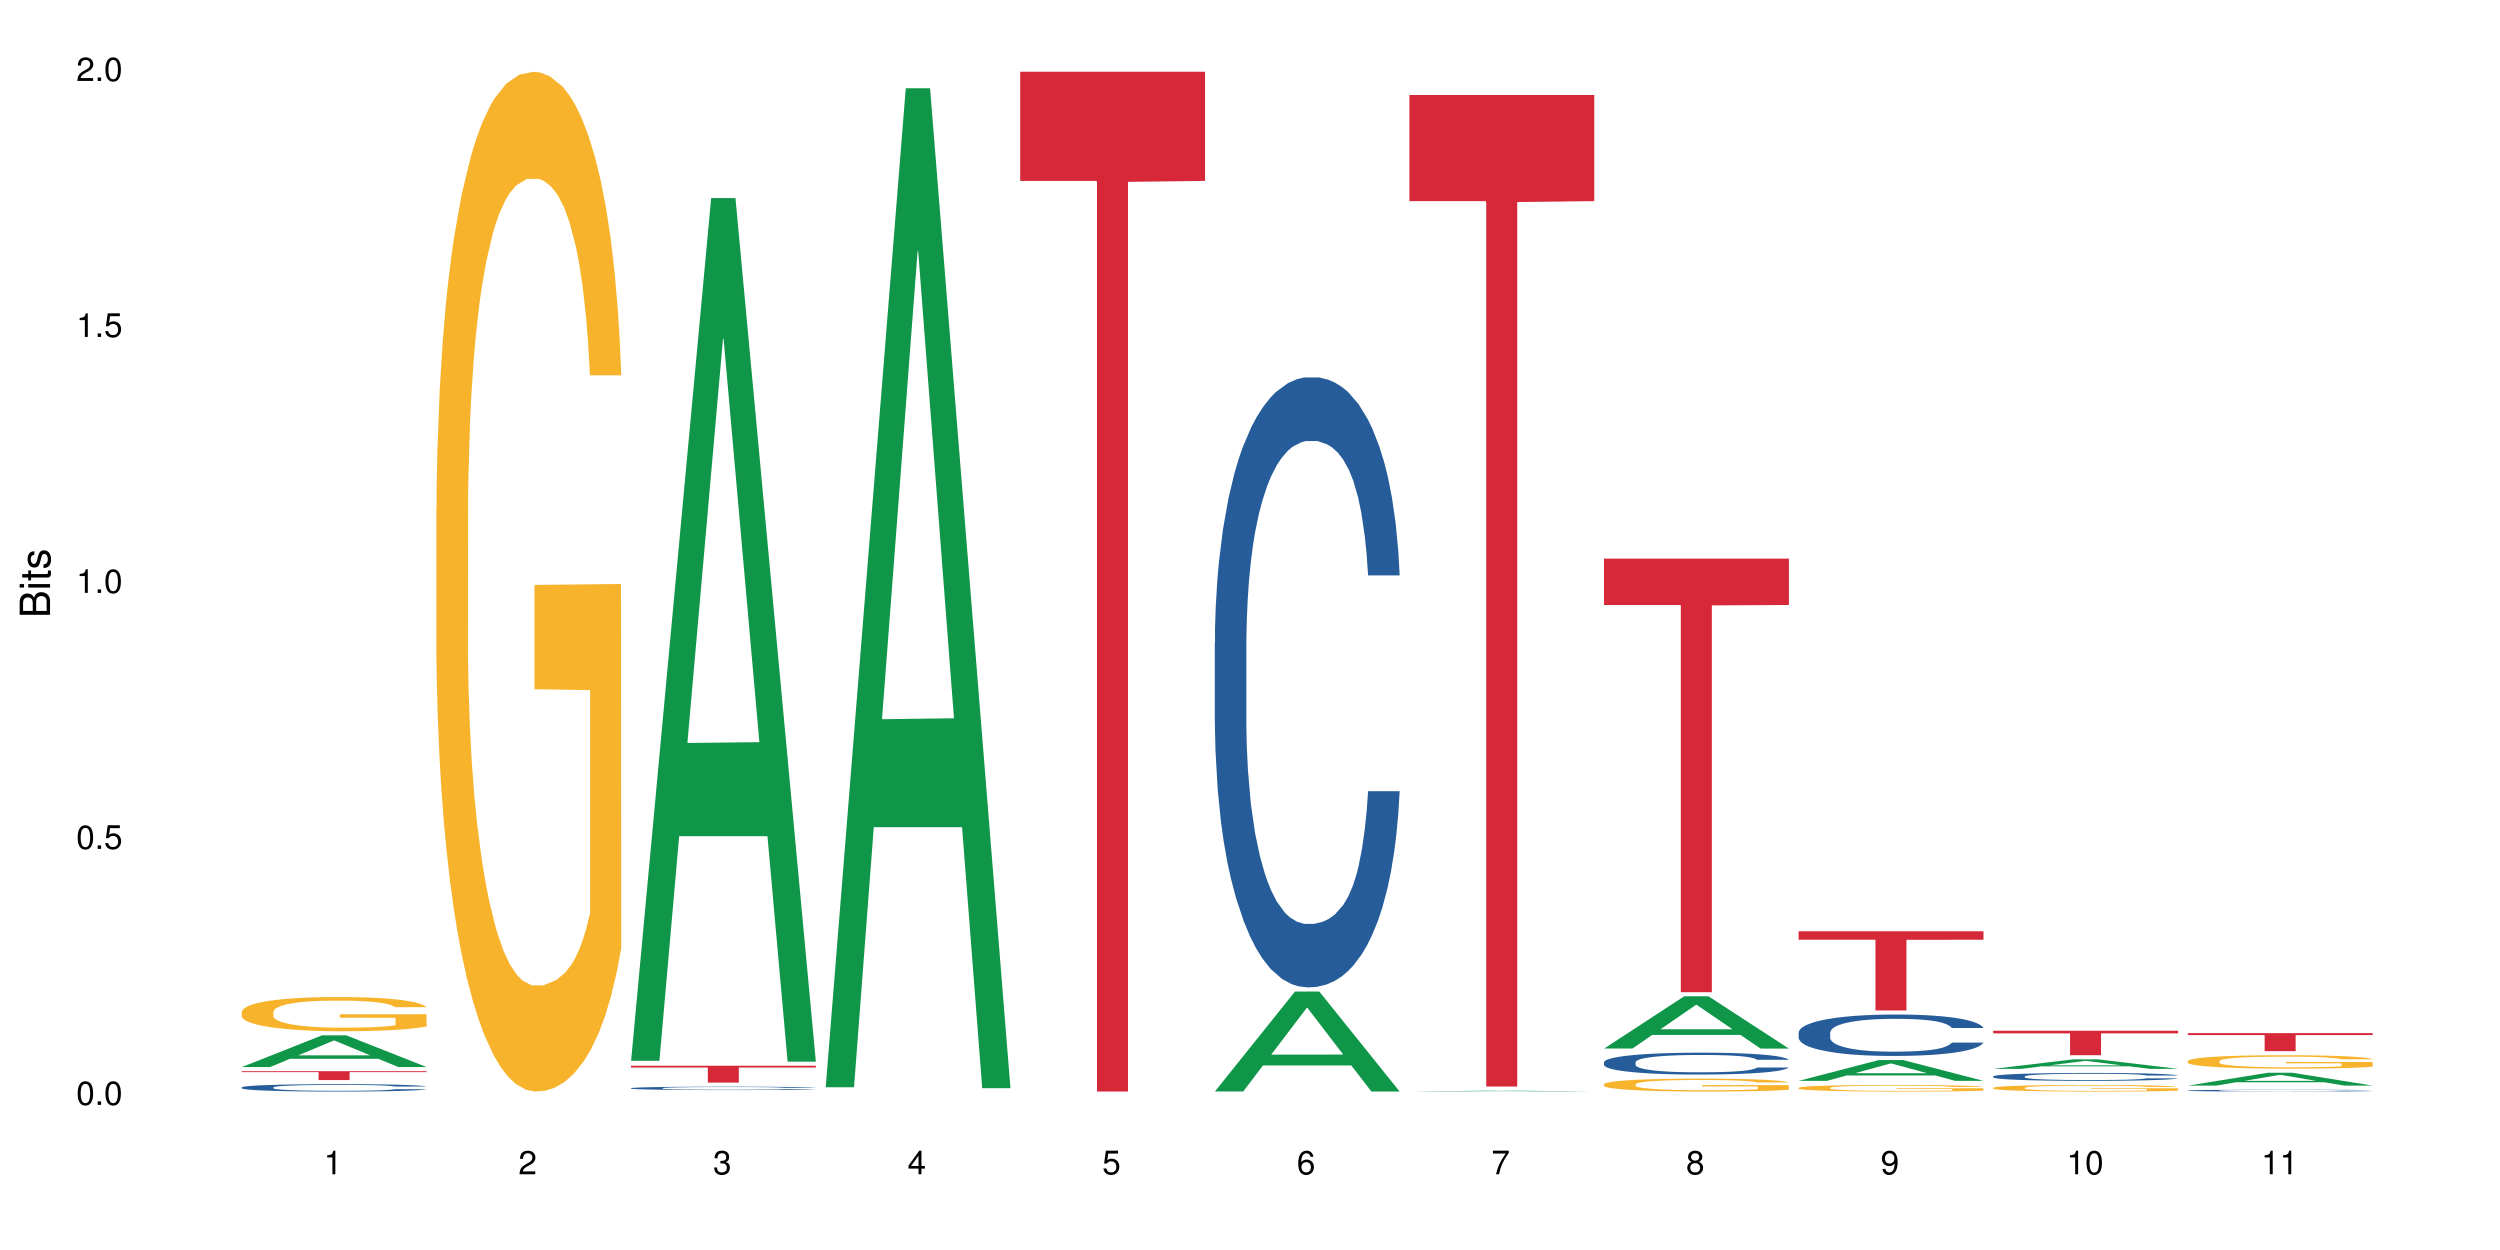 <?xml version="1.0" encoding="UTF-8"?>
<svg xmlns="http://www.w3.org/2000/svg" xmlns:xlink="http://www.w3.org/1999/xlink" width="720pt" height="360pt" viewBox="0 0 720 360" version="1.1">
<defs>
<g>
<symbol overflow="visible" id="glyph0-0">
<path style="stroke:none;" d=""/>
</symbol>
<symbol overflow="visible" id="glyph0-1">
<path style="stroke:none;" d="M 2.641 -6.797 C 2 -6.797 1.422 -6.531 1.078 -6.047 C 0.641 -5.453 0.406 -4.547 0.406 -3.297 C 0.406 -1 1.188 0.219 2.641 0.219 C 4.078 0.219 4.859 -1 4.859 -3.234 C 4.859 -4.562 4.656 -5.438 4.203 -6.047 C 3.844 -6.531 3.281 -6.797 2.641 -6.797 Z M 2.641 -6.047 C 3.547 -6.047 4 -5.125 4 -3.312 C 4 -1.375 3.562 -0.484 2.625 -0.484 C 1.734 -0.484 1.281 -1.422 1.281 -3.281 C 1.281 -5.141 1.734 -6.047 2.641 -6.047 Z M 2.641 -6.047 "/>
</symbol>
<symbol overflow="visible" id="glyph0-2">
<path style="stroke:none;" d="M 1.828 -1 L 0.828 -1 L 0.828 0 L 1.828 0 Z M 1.828 -1 "/>
</symbol>
<symbol overflow="visible" id="glyph0-3">
<path style="stroke:none;" d="M 4.562 -6.797 L 1.062 -6.797 L 0.547 -3.094 L 1.328 -3.094 C 1.719 -3.562 2.047 -3.734 2.578 -3.734 C 3.484 -3.734 4.062 -3.109 4.062 -2.094 C 4.062 -1.125 3.484 -0.531 2.578 -0.531 C 1.828 -0.531 1.375 -0.906 1.188 -1.672 L 0.328 -1.672 C 0.453 -1.109 0.547 -0.844 0.75 -0.594 C 1.125 -0.078 1.828 0.219 2.594 0.219 C 3.969 0.219 4.922 -0.781 4.922 -2.219 C 4.922 -3.562 4.031 -4.484 2.719 -4.484 C 2.25 -4.484 1.859 -4.359 1.469 -4.062 L 1.734 -5.969 L 4.562 -5.969 Z M 4.562 -6.797 "/>
</symbol>
<symbol overflow="visible" id="glyph0-4">
<path style="stroke:none;" d="M 2.484 -4.844 L 2.484 0 L 3.328 0 L 3.328 -6.797 L 2.766 -6.797 C 2.469 -5.75 2.281 -5.609 0.984 -5.453 L 0.984 -4.844 Z M 2.484 -4.844 "/>
</symbol>
<symbol overflow="visible" id="glyph0-5">
<path style="stroke:none;" d="M 4.859 -0.828 L 1.281 -0.828 C 1.359 -1.391 1.672 -1.75 2.5 -2.234 L 3.469 -2.75 C 4.406 -3.266 4.906 -3.969 4.906 -4.812 C 4.906 -5.375 4.672 -5.906 4.266 -6.266 C 3.859 -6.625 3.375 -6.797 2.719 -6.797 C 1.859 -6.797 1.219 -6.5 0.844 -5.922 C 0.609 -5.562 0.5 -5.125 0.484 -4.438 L 1.328 -4.438 C 1.359 -4.906 1.406 -5.188 1.531 -5.406 C 1.75 -5.812 2.188 -6.062 2.703 -6.062 C 3.469 -6.062 4.031 -5.516 4.031 -4.781 C 4.031 -4.25 3.719 -3.797 3.125 -3.438 L 2.234 -2.938 C 0.812 -2.141 0.406 -1.5 0.328 0 L 4.859 0 Z M 4.859 -0.828 "/>
</symbol>
<symbol overflow="visible" id="glyph0-6">
<path style="stroke:none;" d="M 2.125 -3.125 L 2.578 -3.125 C 3.516 -3.125 3.984 -2.703 3.984 -1.891 C 3.984 -1.031 3.469 -0.531 2.578 -0.531 C 1.656 -0.531 1.203 -0.984 1.156 -1.969 L 0.312 -1.969 C 0.344 -1.422 0.438 -1.078 0.609 -0.766 C 0.953 -0.109 1.625 0.219 2.547 0.219 C 3.953 0.219 4.859 -0.609 4.859 -1.906 C 4.859 -2.766 4.516 -3.25 3.703 -3.516 C 4.344 -3.766 4.656 -4.25 4.656 -4.938 C 4.656 -6.109 3.875 -6.797 2.578 -6.797 C 1.203 -6.797 0.484 -6.047 0.453 -4.609 L 1.297 -4.609 C 1.312 -5.016 1.344 -5.25 1.453 -5.453 C 1.641 -5.828 2.062 -6.062 2.594 -6.062 C 3.344 -6.062 3.797 -5.625 3.797 -4.906 C 3.797 -4.422 3.609 -4.141 3.25 -3.984 C 3.016 -3.891 2.719 -3.844 2.125 -3.844 Z M 2.125 -3.125 "/>
</symbol>
<symbol overflow="visible" id="glyph0-7">
<path style="stroke:none;" d="M 3.141 -1.625 L 3.141 0 L 3.984 0 L 3.984 -1.625 L 4.984 -1.625 L 4.984 -2.391 L 3.984 -2.391 L 3.984 -6.797 L 3.359 -6.797 L 0.266 -2.516 L 0.266 -1.625 Z M 3.141 -2.391 L 1 -2.391 L 3.141 -5.359 Z M 3.141 -2.391 "/>
</symbol>
<symbol overflow="visible" id="glyph0-8">
<path style="stroke:none;" d="M 4.781 -5.031 C 4.609 -6.141 3.891 -6.797 2.844 -6.797 C 2.094 -6.797 1.422 -6.438 1.031 -5.828 C 0.609 -5.172 0.406 -4.344 0.406 -3.094 C 0.406 -1.953 0.578 -1.234 0.984 -0.625 C 1.359 -0.078 1.953 0.219 2.703 0.219 C 3.984 0.219 4.922 -0.734 4.922 -2.078 C 4.922 -3.344 4.062 -4.234 2.844 -4.234 C 2.172 -4.234 1.641 -3.969 1.281 -3.469 C 1.281 -5.125 1.828 -6.047 2.797 -6.047 C 3.391 -6.047 3.797 -5.672 3.938 -5.031 Z M 2.734 -3.484 C 3.547 -3.484 4.062 -2.922 4.062 -2 C 4.062 -1.156 3.484 -0.531 2.703 -0.531 C 1.922 -0.531 1.328 -1.188 1.328 -2.047 C 1.328 -2.891 1.906 -3.484 2.734 -3.484 Z M 2.734 -3.484 "/>
</symbol>
<symbol overflow="visible" id="glyph0-9">
<path style="stroke:none;" d="M 4.984 -6.797 L 0.438 -6.797 L 0.438 -5.969 L 4.109 -5.969 C 2.5 -3.656 1.828 -2.234 1.328 0 L 2.219 0 C 2.594 -2.172 3.453 -4.047 4.984 -6.094 Z M 4.984 -6.797 "/>
</symbol>
<symbol overflow="visible" id="glyph0-10">
<path style="stroke:none;" d="M 3.75 -3.578 C 4.453 -4 4.688 -4.344 4.688 -4.984 C 4.688 -6.047 3.844 -6.797 2.641 -6.797 C 1.438 -6.797 0.594 -6.047 0.594 -4.984 C 0.594 -4.359 0.828 -4.016 1.516 -3.578 C 0.734 -3.203 0.359 -2.641 0.359 -1.891 C 0.359 -0.641 1.297 0.219 2.641 0.219 C 3.984 0.219 4.922 -0.641 4.922 -1.875 C 4.922 -2.641 4.531 -3.203 3.75 -3.578 Z M 2.641 -6.047 C 3.359 -6.047 3.812 -5.625 3.812 -4.969 C 3.812 -4.344 3.344 -3.922 2.641 -3.922 C 1.922 -3.922 1.453 -4.344 1.453 -4.984 C 1.453 -5.625 1.922 -6.047 2.641 -6.047 Z M 2.641 -3.203 C 3.484 -3.203 4.062 -2.672 4.062 -1.875 C 4.062 -1.062 3.484 -0.531 2.625 -0.531 C 1.797 -0.531 1.219 -1.078 1.219 -1.875 C 1.219 -2.672 1.797 -3.203 2.641 -3.203 Z M 2.641 -3.203 "/>
</symbol>
<symbol overflow="visible" id="glyph0-11">
<path style="stroke:none;" d="M 0.516 -1.547 C 0.672 -0.438 1.406 0.219 2.438 0.219 C 3.188 0.219 3.859 -0.141 4.266 -0.75 C 4.688 -1.406 4.891 -2.25 4.891 -3.484 C 4.891 -4.625 4.703 -5.359 4.312 -5.953 C 3.938 -6.5 3.344 -6.797 2.594 -6.797 C 1.297 -6.797 0.359 -5.844 0.359 -4.516 C 0.359 -3.25 1.234 -2.344 2.453 -2.344 C 3.094 -2.344 3.562 -2.578 4.016 -3.109 C 4 -1.453 3.469 -0.531 2.5 -0.531 C 1.906 -0.531 1.484 -0.906 1.359 -1.547 Z M 2.578 -6.062 C 3.375 -6.062 3.969 -5.406 3.969 -4.531 C 3.969 -3.688 3.375 -3.094 2.547 -3.094 C 1.734 -3.094 1.234 -3.672 1.234 -4.578 C 1.234 -5.438 1.797 -6.062 2.578 -6.062 Z M 2.578 -6.062 "/>
</symbol>
<symbol overflow="visible" id="glyph1-0">
<path style="stroke:none;" d=""/>
</symbol>
<symbol overflow="visible" id="glyph1-1">
<path style="stroke:none;" d="M 0 -0.953 L 0 -4.891 C 0 -5.719 -0.234 -6.344 -0.734 -6.797 C -1.188 -7.234 -1.812 -7.469 -2.5 -7.469 C -3.547 -7.469 -4.188 -7 -4.625 -5.875 C -4.984 -6.672 -5.641 -7.094 -6.531 -7.094 C -7.156 -7.094 -7.734 -6.859 -8.141 -6.391 C -8.562 -5.938 -8.75 -5.344 -8.75 -4.5 L -8.75 -0.953 Z M -4.984 -2.062 L -7.766 -2.062 L -7.766 -4.219 C -7.766 -4.844 -7.688 -5.203 -7.453 -5.5 C -7.219 -5.812 -6.859 -5.969 -6.375 -5.969 C -5.906 -5.969 -5.531 -5.812 -5.297 -5.5 C -5.062 -5.203 -4.984 -4.844 -4.984 -4.219 Z M -0.984 -2.062 L -4 -2.062 L -4 -4.781 C -4 -5.328 -3.859 -5.688 -3.578 -5.953 C -3.297 -6.219 -2.922 -6.359 -2.484 -6.359 C -2.062 -6.359 -1.688 -6.219 -1.406 -5.953 C -1.109 -5.688 -0.984 -5.328 -0.984 -4.781 Z M -0.984 -2.062 "/>
</symbol>
<symbol overflow="visible" id="glyph1-2">
<path style="stroke:none;" d="M -6.281 -1.797 L -6.281 -0.797 L 0 -0.797 L 0 -1.797 Z M -8.75 -1.797 L -8.75 -0.797 L -7.484 -0.797 L -7.484 -1.797 Z M -8.75 -1.797 "/>
</symbol>
<symbol overflow="visible" id="glyph1-3">
<path style="stroke:none;" d="M -6.281 -3.047 L -6.281 -2.016 L -8.016 -2.016 L -8.016 -1.016 L -6.281 -1.016 L -6.281 -0.172 L -5.469 -0.172 L -5.469 -1.016 L -0.719 -1.016 C -0.078 -1.016 0.281 -1.453 0.281 -2.234 C 0.281 -2.469 0.25 -2.719 0.188 -3.047 L -0.641 -3.047 C -0.609 -2.922 -0.594 -2.766 -0.594 -2.562 C -0.594 -2.141 -0.719 -2.016 -1.156 -2.016 L -5.469 -2.016 L -5.469 -3.047 Z M -6.281 -3.047 "/>
</symbol>
<symbol overflow="visible" id="glyph1-4">
<path style="stroke:none;" d="M -4.531 -5.25 C -5.766 -5.25 -6.469 -4.422 -6.469 -2.969 C -6.469 -1.516 -5.719 -0.562 -4.547 -0.562 C -3.562 -0.562 -3.094 -1.062 -2.734 -2.562 L -2.516 -3.484 C -2.344 -4.188 -2.094 -4.469 -1.625 -4.469 C -1.047 -4.469 -0.641 -3.875 -0.641 -3 C -0.641 -2.453 -0.797 -2 -1.062 -1.75 C -1.25 -1.594 -1.422 -1.531 -1.875 -1.469 L -1.875 -0.406 C -0.422 -0.453 0.281 -1.266 0.281 -2.922 C 0.281 -4.5 -0.5 -5.516 -1.719 -5.516 C -2.656 -5.516 -3.172 -4.984 -3.469 -3.734 L -3.703 -2.766 C -3.891 -1.953 -4.156 -1.609 -4.594 -1.609 C -5.172 -1.609 -5.547 -2.125 -5.547 -2.938 C -5.547 -3.75 -5.203 -4.172 -4.531 -4.203 Z M -4.531 -5.25 "/>
</symbol>
</g>
</defs>
<g id="surface114121">
<rect x="0" y="0" width="720" height="360" style="fill:rgb(100%,100%,100%);fill-opacity:1;stroke:none;"/>
<path style=" stroke:none;fill-rule:nonzero;fill:rgb(6.275%,58.824%,28.235%);fill-opacity:1;" d="M 69.629 307.309 L 69.688 307.301 L 92.723 298.18 L 99.723 298.18 L 122.875 307.316 L 114.738 307.316 L 108.938 304.934 L 83.508 304.934 L 77.82 307.309 L 69.629 307.309 L 85.957 303.945 L 106.605 303.938 L 96.309 299.672 L 96.195 299.664 L 96.082 299.688 L 85.898 303.938 L 85.957 303.945 Z M 69.629 307.309 "/>
<path style=" stroke:none;fill-rule:nonzero;fill:rgb(14.51%,36.078%,60%);fill-opacity:1;" d="M 69.629 313.164 L 69.695 313.164 L 69.695 313.117 L 69.891 313.043 L 70.344 312.949 L 70.797 312.883 L 71.969 312.77 L 73.59 312.656 L 75.277 312.57 L 76.512 312.52 L 77.617 312.484 L 80.148 312.41 L 81.773 312.375 L 83.523 312.34 L 85.668 312.309 L 87.227 312.289 L 90.73 312.258 L 93.328 312.242 L 95.344 312.238 L 99.691 312.238 L 102.289 312.246 L 104.172 312.254 L 106.25 312.27 L 108.004 312.289 L 111.055 312.332 L 113.781 312.387 L 115.016 312.418 L 116.965 312.477 L 118.457 312.535 L 119.496 312.586 L 120.664 312.656 L 121.703 312.746 L 122.484 312.844 L 122.875 312.93 L 113.781 312.93 L 113.328 312.852 L 112.809 312.789 L 111.836 312.711 L 110.859 312.652 L 109.496 312.598 L 108.266 312.559 L 106.574 312.523 L 105.082 312.5 L 103.523 312.484 L 102.031 312.473 L 99.172 312.461 L 95.863 312.461 L 94.629 312.465 L 92.098 312.48 L 90.73 312.492 L 88.785 312.52 L 87.422 312.543 L 85.797 312.582 L 84.695 312.617 L 83.328 312.668 L 82.355 312.711 L 81.254 312.777 L 80.602 312.824 L 80.02 312.879 L 79.5 312.945 L 79.109 313.012 L 78.852 313.086 L 78.719 313.156 L 78.719 313.457 L 78.852 313.527 L 79.176 313.609 L 80.02 313.73 L 81.254 313.832 L 82.68 313.914 L 84.043 313.973 L 84.824 314 L 85.863 314.031 L 87.484 314.07 L 89.824 314.109 L 91.188 314.125 L 93.266 314.141 L 95.406 314.148 L 98.266 314.148 L 100.797 314.141 L 102.484 314.129 L 104.238 314.113 L 106.641 314.082 L 108.133 314.051 L 109.434 314.016 L 110.406 313.977 L 111.055 313.945 L 112.031 313.887 L 112.809 313.82 L 113.395 313.75 L 113.781 313.684 L 122.875 313.684 L 122.484 313.762 L 121.898 313.84 L 121.316 313.895 L 120.406 313.965 L 119.367 314.023 L 117.875 314.09 L 116.641 314.137 L 115.016 314.184 L 113.523 314.223 L 111.898 314.254 L 109.496 314.293 L 107.938 314.312 L 106.25 314.332 L 104.238 314.348 L 101.707 314.359 L 98.977 314.367 L 96.445 314.371 L 93.719 314.367 L 91.707 314.359 L 89.043 314.34 L 85.73 314.305 L 83.328 314.27 L 81.445 314.23 L 79.824 314.191 L 78.004 314.141 L 75.668 314.055 L 74.238 313.988 L 73.266 313.934 L 72.16 313.859 L 71.383 313.789 L 70.473 313.68 L 69.824 313.543 L 69.629 313.434 Z M 69.629 313.164 "/>
<path style=" stroke:none;fill-rule:nonzero;fill:rgb(96.863%,70.196%,16.863%);fill-opacity:1;" d="M 69.629 291.367 L 69.695 291.359 L 69.695 291.18 L 69.953 290.773 L 70.602 290.215 L 71.449 289.758 L 72.355 289.398 L 72.941 289.207 L 73.914 288.938 L 74.758 288.742 L 76.902 288.336 L 79.629 287.957 L 81.121 287.797 L 82.809 287.645 L 85.215 287.473 L 86.316 287.41 L 89.691 287.266 L 93.523 287.176 L 97.746 287.148 L 99.691 287.156 L 102.355 287.195 L 105.992 287.293 L 108.07 287.383 L 109.691 287.473 L 111.379 287.59 L 113.457 287.77 L 115.406 287.984 L 116.965 288.199 L 118.523 288.473 L 119.82 288.758 L 120.926 289.074 L 121.898 289.453 L 122.484 289.766 L 122.875 290.082 L 113.848 290.082 L 113.328 289.766 L 112.742 289.523 L 111.77 289.227 L 110.797 289.012 L 109.82 288.84 L 108.004 288.605 L 106.445 288.461 L 104.496 288.336 L 102.613 288.254 L 100.473 288.199 L 99.172 288.184 L 95.73 288.184 L 92.613 288.246 L 90.797 288.316 L 89.5 288.391 L 87.68 288.523 L 86.578 288.633 L 85.926 288.703 L 83.98 288.984 L 82.68 289.234 L 81.965 289.406 L 81.059 289.676 L 80.406 289.918 L 79.695 290.277 L 79.305 290.547 L 78.785 291.16 L 78.719 292.781 L 78.914 293.121 L 79.305 293.488 L 79.824 293.812 L 80.602 294.156 L 81.383 294.418 L 82.746 294.766 L 83.914 295 L 84.824 295.152 L 86.578 295.398 L 87.289 295.477 L 88.98 295.641 L 90.73 295.766 L 92.875 295.875 L 94.5 295.93 L 97.094 295.973 L 100.406 295.973 L 104.305 295.918 L 106.77 295.848 L 108.457 295.773 L 109.562 295.711 L 110.926 295.613 L 111.898 295.523 L 112.809 295.426 L 113.914 295.27 L 113.914 293.121 L 97.875 293.113 L 97.875 292.105 L 122.809 292.098 L 122.875 295.613 L 121.512 295.855 L 119.82 296.09 L 118.199 296.27 L 116.512 296.422 L 114.109 296.594 L 112.16 296.703 L 109.172 296.828 L 106.445 296.91 L 103.59 296.961 L 101.055 296.988 L 98.07 297 L 95.406 296.98 L 92.551 296.926 L 90.277 296.855 L 88.199 296.766 L 86.121 296.648 L 83.523 296.457 L 81.836 296.305 L 80.082 296.117 L 78.332 295.891 L 76.773 295.648 L 75.734 295.461 L 74.695 295.246 L 73.59 294.973 L 72.551 294.668 L 71.773 294.391 L 71.059 294.074 L 70.539 293.777 L 70.02 293.375 L 69.758 293.051 L 69.629 292.77 Z M 69.629 291.367 "/>
<path style=" stroke:none;fill-rule:nonzero;fill:rgb(83.922%,15.686%,22.353%);fill-opacity:1;" d="M 69.629 308.496 L 122.875 308.496 L 122.875 308.77 L 100.684 308.773 L 100.684 311.059 L 91.754 311.059 L 91.754 308.777 L 91.625 308.77 L 69.629 308.77 Z M 69.629 308.496 "/>
<path style=" stroke:none;fill-rule:nonzero;fill:rgb(96.863%,70.196%,16.863%);fill-opacity:1;" d="M 125.676 146.461 L 125.742 146.191 L 125.742 140.828 L 126 128.758 L 126.648 112.129 L 127.492 98.449 L 128.402 87.719 L 128.988 82.086 L 129.961 74.039 L 130.805 68.141 L 132.949 56.07 L 135.676 44.805 L 137.168 39.977 L 138.855 35.414 L 141.258 30.32 L 142.363 28.441 L 145.738 24.148 L 149.57 21.469 L 153.793 20.664 L 155.738 20.93 L 158.402 22.004 L 162.039 24.953 L 164.117 27.637 L 165.738 30.32 L 167.426 33.805 L 169.504 39.172 L 171.453 45.609 L 173.012 52.047 L 174.57 60.094 L 175.867 68.676 L 176.973 78.062 L 177.945 89.328 L 178.531 98.715 L 178.918 108.105 L 169.895 108.105 L 169.375 98.715 L 168.789 91.477 L 167.816 82.625 L 166.844 76.188 L 165.867 71.09 L 164.051 64.117 L 162.492 59.824 L 160.543 56.07 L 158.66 53.656 L 156.52 52.047 L 155.219 51.508 L 151.777 51.508 L 148.66 53.387 L 146.844 55.531 L 145.543 57.68 L 143.727 61.703 L 142.621 64.922 L 141.973 67.066 L 140.027 75.383 L 138.727 82.891 L 138.012 87.988 L 137.105 96.035 L 136.453 103.277 L 135.738 114.004 L 135.352 122.051 L 134.832 140.293 L 134.766 188.574 L 134.961 198.766 L 135.352 209.762 L 135.871 219.418 L 136.648 229.609 L 137.43 237.391 L 138.793 247.852 L 139.961 254.824 L 140.871 259.383 L 142.621 266.625 L 143.336 269.039 L 145.023 273.867 L 146.777 277.625 L 148.922 280.844 L 150.543 282.453 L 153.141 283.793 L 156.453 283.793 L 160.348 282.184 L 162.816 280.039 L 164.504 277.891 L 165.609 276.016 L 166.973 273.062 L 167.945 270.383 L 168.855 267.43 L 169.961 262.871 L 169.961 198.766 L 153.922 198.496 L 153.922 168.457 L 178.855 168.188 L 178.918 273.062 L 177.555 280.305 L 175.867 287.281 L 174.246 292.645 L 172.555 297.203 L 170.152 302.301 L 168.207 305.52 L 165.219 309.273 L 162.492 311.688 L 159.637 313.297 L 157.102 314.102 L 154.117 314.371 L 151.453 313.836 L 148.598 312.227 L 146.324 310.078 L 144.246 307.398 L 142.168 303.91 L 139.57 298.277 L 137.883 293.719 L 136.129 288.086 L 134.375 281.379 L 132.816 274.137 L 131.777 268.504 L 130.742 262.066 L 129.637 254.02 L 128.598 244.898 L 127.82 236.586 L 127.105 227.195 L 126.586 218.344 L 126.066 206.277 L 125.805 196.621 L 125.676 188.305 Z M 125.676 146.461 "/>
<path style=" stroke:none;fill-rule:nonzero;fill:rgb(6.275%,58.824%,28.235%);fill-opacity:1;" d="M 181.723 305.52 L 181.777 305.285 L 204.816 57.039 L 211.812 57.039 L 234.965 305.754 L 226.832 305.754 L 221.031 240.832 L 195.602 240.832 L 189.914 305.52 L 181.723 305.52 L 198.047 213.977 L 218.695 213.742 L 208.402 97.676 L 208.289 97.441 L 208.172 98.141 L 197.992 213.742 L 198.047 213.977 Z M 181.723 305.52 "/>
<path style=" stroke:none;fill-rule:nonzero;fill:rgb(14.51%,36.078%,60%);fill-opacity:1;" d="M 181.723 313.391 L 181.785 313.387 L 181.785 313.367 L 181.98 313.332 L 182.438 313.289 L 182.891 313.262 L 184.059 313.207 L 185.684 313.156 L 187.371 313.117 L 188.605 313.094 L 189.707 313.078 L 192.242 313.043 L 193.863 313.027 L 195.617 313.012 L 197.762 312.996 L 199.32 312.988 L 202.824 312.973 L 205.422 312.969 L 207.434 312.965 L 211.785 312.965 L 214.383 312.969 L 216.266 312.973 L 218.344 312.98 L 220.098 312.988 L 223.148 313.008 L 225.875 313.031 L 227.109 313.047 L 229.059 313.074 L 230.551 313.102 L 231.59 313.125 L 232.758 313.156 L 233.797 313.199 L 234.578 313.242 L 234.965 313.281 L 225.875 313.281 L 225.422 313.246 L 224.902 313.219 L 223.926 313.18 L 222.953 313.156 L 221.59 313.129 L 220.355 313.113 L 218.668 313.098 L 217.176 313.086 L 215.617 313.078 L 214.121 313.07 L 211.266 313.066 L 207.953 313.066 L 206.723 313.07 L 204.188 313.074 L 202.824 313.082 L 200.875 313.094 L 199.512 313.105 L 197.891 313.125 L 196.785 313.141 L 195.422 313.16 L 194.449 313.184 L 193.344 313.211 L 192.695 313.234 L 192.109 313.258 L 191.59 313.289 L 191.203 313.32 L 190.941 313.352 L 190.812 313.383 L 190.812 313.523 L 190.941 313.555 L 191.266 313.594 L 192.109 313.648 L 193.344 313.695 L 194.773 313.73 L 196.137 313.758 L 196.918 313.77 L 197.953 313.785 L 199.578 313.801 L 201.914 313.82 L 203.281 313.828 L 205.355 313.836 L 207.5 313.84 L 210.355 313.84 L 212.891 313.836 L 214.578 313.832 L 216.332 313.824 L 218.734 313.809 L 220.227 313.793 L 221.523 313.777 L 222.5 313.762 L 223.148 313.746 L 224.121 313.719 L 224.902 313.688 L 225.484 313.656 L 225.875 313.625 L 234.965 313.625 L 234.578 313.66 L 233.992 313.695 L 233.406 313.723 L 232.5 313.754 L 231.461 313.781 L 229.965 313.812 L 228.734 313.832 L 227.109 313.855 L 225.617 313.871 L 223.992 313.887 L 221.59 313.906 L 220.031 313.914 L 218.344 313.922 L 216.332 313.93 L 213.797 313.934 L 211.07 313.938 L 208.539 313.941 L 205.812 313.938 L 203.801 313.934 L 201.137 313.926 L 197.824 313.91 L 195.422 313.895 L 193.539 313.875 L 191.918 313.859 L 190.098 313.836 L 187.762 313.797 L 186.332 313.766 L 185.359 313.738 L 184.254 313.707 L 183.477 313.676 L 182.566 313.625 L 181.918 313.562 L 181.723 313.512 Z M 181.723 313.391 "/>
<path style=" stroke:none;fill-rule:nonzero;fill:rgb(83.922%,15.686%,22.353%);fill-opacity:1;" d="M 181.723 306.934 L 234.965 306.934 L 234.965 307.453 L 212.777 307.457 L 212.777 311.785 L 203.848 311.785 L 203.848 307.461 L 203.719 307.453 L 181.723 307.453 Z M 181.723 306.934 "/>
<path style=" stroke:none;fill-rule:nonzero;fill:rgb(6.275%,58.824%,28.235%);fill-opacity:1;" d="M 237.77 313.133 L 237.824 312.863 L 260.863 25.414 L 267.859 25.414 L 291.012 313.402 L 282.879 313.402 L 277.074 238.23 L 251.648 238.23 L 245.961 313.133 L 237.77 313.133 L 254.094 207.133 L 274.742 206.863 L 264.449 72.465 L 264.332 72.195 L 264.219 73.008 L 254.039 206.863 L 254.094 207.133 Z M 237.77 313.133 "/>
<path style=" stroke:none;fill-rule:nonzero;fill:rgb(83.922%,15.686%,22.353%);fill-opacity:1;" d="M 293.816 20.664 L 347.059 20.664 L 347.059 52.102 L 324.867 52.379 L 324.867 314.371 L 315.941 314.371 L 315.941 52.652 L 315.812 52.102 L 293.816 52.102 Z M 293.816 20.664 "/>
<path style=" stroke:none;fill-rule:nonzero;fill:rgb(6.275%,58.824%,28.235%);fill-opacity:1;" d="M 349.859 314.344 L 349.918 314.316 L 372.957 285.559 L 379.953 285.559 L 403.105 314.371 L 394.973 314.371 L 389.168 306.852 L 363.742 306.852 L 358.051 314.344 L 349.859 314.344 L 366.188 303.738 L 386.836 303.711 L 376.539 290.266 L 376.426 290.238 L 376.312 290.32 L 366.129 303.711 L 366.188 303.738 Z M 349.859 314.344 "/>
<path style=" stroke:none;fill-rule:nonzero;fill:rgb(14.51%,36.078%,60%);fill-opacity:1;" d="M 349.859 185.145 L 349.926 184.984 L 349.926 181.133 L 350.121 175.031 L 350.574 167.324 L 351.031 162.023 L 352.199 152.551 L 353.82 143.398 L 355.512 136.332 L 356.742 132.156 L 357.848 128.945 L 360.379 123.004 L 362.004 119.953 L 363.758 117.223 L 365.898 114.496 L 367.457 112.891 L 370.965 110.32 L 373.562 109.195 L 375.574 108.715 L 379.926 108.715 L 382.523 109.355 L 384.406 110.16 L 386.484 111.445 L 388.234 112.891 L 391.289 116.422 L 394.016 120.918 L 395.25 123.488 L 397.195 128.465 L 398.691 133.281 L 399.73 137.457 L 400.898 143.398 L 401.938 150.625 L 402.715 158.812 L 403.105 165.719 L 394.016 165.719 L 393.559 159.293 L 393.039 154.316 L 392.066 147.734 L 391.094 143.078 L 389.73 138.418 L 388.496 135.367 L 386.809 132.316 L 385.312 130.391 L 383.754 128.945 L 382.262 127.984 L 379.406 127.02 L 376.094 127.02 L 374.859 127.34 L 372.328 128.625 L 370.965 129.75 L 369.016 131.996 L 367.652 134.086 L 366.027 137.297 L 364.926 140.027 L 363.562 144.199 L 362.586 147.895 L 361.484 153.191 L 360.836 157.207 L 360.25 161.703 L 359.73 167 L 359.34 172.621 L 359.082 178.562 L 358.953 184.344 L 358.953 209.23 L 359.082 215.012 L 359.406 221.758 L 360.25 231.551 L 361.484 240.062 L 362.914 246.805 L 364.277 251.621 L 365.055 253.871 L 366.094 256.441 L 367.719 259.652 L 370.055 262.863 L 371.418 264.148 L 373.496 265.434 L 375.641 266.074 L 378.496 266.074 L 381.027 265.434 L 382.715 264.629 L 384.469 263.344 L 386.871 260.613 L 388.367 258.047 L 389.664 254.996 L 390.637 251.945 L 391.289 249.375 L 392.262 244.398 L 393.039 238.938 L 393.625 233.316 L 394.016 227.859 L 403.105 227.859 L 402.715 234.281 L 402.133 240.543 L 401.547 245.199 L 400.637 250.82 L 399.598 255.797 L 398.105 261.418 L 396.871 265.109 L 395.25 269.125 L 393.754 272.176 L 392.133 274.906 L 389.73 278.117 L 388.172 279.723 L 386.484 281.168 L 384.469 282.453 L 381.938 283.578 L 379.211 284.219 L 376.68 284.379 L 373.949 284.059 L 371.938 283.414 L 369.277 281.973 L 365.965 279.082 L 363.562 276.031 L 361.68 272.98 L 360.055 269.766 L 358.238 265.434 L 355.898 258.367 L 354.473 252.906 L 353.496 248.41 L 352.395 242.148 L 351.613 236.527 L 350.707 227.535 L 350.055 216.137 L 349.859 207.305 Z M 349.859 185.145 "/>
<path style=" stroke:none;fill-rule:nonzero;fill:rgb(6.275%,58.824%,28.235%);fill-opacity:1;" d="M 405.906 314.371 L 405.965 314.371 L 429.004 314.109 L 436 314.109 L 459.152 314.371 L 451.016 314.371 L 445.215 314.301 L 419.789 314.301 L 414.098 314.371 L 405.906 314.371 L 422.234 314.273 L 442.883 314.273 L 432.586 314.152 L 432.359 314.152 L 422.176 314.273 L 422.234 314.273 Z M 405.906 314.371 "/>
<path style=" stroke:none;fill-rule:nonzero;fill:rgb(83.922%,15.686%,22.353%);fill-opacity:1;" d="M 405.906 27.359 L 459.152 27.359 L 459.152 57.926 L 436.961 58.195 L 436.961 312.93 L 428.035 312.93 L 428.035 58.465 L 427.902 57.926 L 405.906 57.926 Z M 405.906 27.359 "/>
<path style=" stroke:none;fill-rule:nonzero;fill:rgb(6.275%,58.824%,28.235%);fill-opacity:1;" d="M 461.953 301.98 L 462.012 301.969 L 485.051 286.934 L 492.047 286.934 L 515.199 301.996 L 507.062 301.996 L 501.262 298.066 L 475.832 298.066 L 470.145 301.98 L 461.953 301.98 L 478.281 296.438 L 498.93 296.426 L 488.633 289.395 L 488.52 289.383 L 488.406 289.422 L 478.223 296.426 L 478.281 296.438 Z M 461.953 301.98 "/>
<path style=" stroke:none;fill-rule:nonzero;fill:rgb(14.51%,36.078%,60%);fill-opacity:1;" d="M 461.953 305.914 L 462.02 305.91 L 462.02 305.773 L 462.215 305.555 L 462.668 305.277 L 463.121 305.086 L 464.293 304.746 L 465.914 304.418 L 467.602 304.164 L 468.836 304.016 L 469.941 303.902 L 472.473 303.688 L 474.098 303.578 L 475.848 303.48 L 477.992 303.383 L 479.551 303.324 L 483.059 303.234 L 485.652 303.191 L 487.668 303.176 L 492.016 303.176 L 494.613 303.199 L 496.496 303.227 L 498.574 303.273 L 500.328 303.324 L 503.379 303.453 L 506.109 303.613 L 507.34 303.707 L 509.289 303.883 L 510.781 304.055 L 511.82 304.207 L 512.992 304.418 L 514.027 304.68 L 514.809 304.973 L 515.199 305.219 L 506.109 305.219 L 505.652 304.988 L 505.133 304.809 L 504.16 304.574 L 503.188 304.406 L 501.82 304.242 L 500.59 304.133 L 498.898 304.023 L 497.406 303.953 L 495.848 303.902 L 494.355 303.867 L 491.496 303.832 L 488.188 303.832 L 486.953 303.844 L 484.422 303.891 L 483.059 303.93 L 481.109 304.012 L 479.746 304.086 L 478.121 304.199 L 477.02 304.297 L 475.656 304.449 L 474.68 304.582 L 473.578 304.77 L 472.926 304.914 L 472.344 305.074 L 471.824 305.266 L 471.434 305.465 L 471.176 305.68 L 471.043 305.887 L 471.043 306.777 L 471.176 306.984 L 471.5 307.227 L 472.344 307.578 L 473.578 307.883 L 475.004 308.125 L 476.367 308.297 L 477.148 308.379 L 478.188 308.473 L 479.809 308.586 L 482.148 308.703 L 483.512 308.746 L 485.59 308.793 L 487.73 308.816 L 490.59 308.816 L 493.121 308.793 L 494.809 308.766 L 496.562 308.719 L 498.965 308.621 L 500.457 308.527 L 501.758 308.418 L 502.73 308.309 L 503.379 308.219 L 504.355 308.039 L 505.133 307.844 L 505.719 307.641 L 506.109 307.445 L 515.199 307.445 L 514.809 307.676 L 514.223 307.902 L 513.641 308.066 L 512.73 308.27 L 511.691 308.449 L 510.199 308.648 L 508.965 308.781 L 507.34 308.926 L 505.848 309.035 L 504.223 309.133 L 501.82 309.246 L 500.262 309.305 L 498.574 309.355 L 496.562 309.402 L 494.031 309.445 L 491.305 309.465 L 488.77 309.473 L 486.043 309.461 L 484.031 309.438 L 481.367 309.387 L 478.059 309.281 L 475.656 309.172 L 473.77 309.062 L 472.148 308.949 L 470.332 308.793 L 467.992 308.539 L 466.562 308.344 L 465.59 308.184 L 464.484 307.957 L 463.707 307.758 L 462.797 307.434 L 462.148 307.027 L 461.953 306.711 Z M 461.953 305.914 "/>
<path style=" stroke:none;fill-rule:nonzero;fill:rgb(96.863%,70.196%,16.863%);fill-opacity:1;" d="M 461.953 312.246 L 462.02 312.242 L 462.02 312.172 L 462.277 312.02 L 462.93 311.809 L 463.773 311.637 L 464.68 311.5 L 465.266 311.43 L 466.238 311.328 L 467.082 311.254 L 469.227 311.102 L 471.953 310.957 L 473.445 310.898 L 475.137 310.84 L 477.539 310.773 L 478.641 310.75 L 482.02 310.695 L 485.848 310.664 L 490.07 310.652 L 492.016 310.656 L 494.68 310.668 L 498.316 310.707 L 500.395 310.742 L 502.016 310.773 L 503.703 310.82 L 505.781 310.887 L 507.73 310.969 L 509.289 311.051 L 510.848 311.152 L 512.145 311.262 L 513.25 311.379 L 514.223 311.52 L 514.809 311.641 L 515.199 311.758 L 506.172 311.758 L 505.652 311.641 L 505.07 311.547 L 504.094 311.438 L 503.121 311.355 L 502.148 311.289 L 500.328 311.203 L 498.77 311.148 L 496.82 311.102 L 494.938 311.07 L 492.797 311.051 L 491.496 311.043 L 488.055 311.043 L 484.941 311.066 L 483.121 311.094 L 481.824 311.121 L 480.004 311.172 L 478.902 311.211 L 478.25 311.238 L 476.305 311.344 L 475.004 311.441 L 474.289 311.504 L 473.383 311.605 L 472.734 311.699 L 472.02 311.832 L 471.629 311.938 L 471.109 312.168 L 471.043 312.777 L 471.238 312.906 L 471.629 313.047 L 472.148 313.168 L 472.926 313.297 L 473.707 313.395 L 475.07 313.527 L 476.238 313.617 L 477.148 313.676 L 478.902 313.766 L 479.617 313.797 L 481.305 313.859 L 483.059 313.906 L 485.199 313.945 L 486.824 313.965 L 489.422 313.984 L 492.73 313.984 L 496.629 313.965 L 499.094 313.938 L 500.781 313.91 L 501.887 313.887 L 503.25 313.848 L 504.223 313.812 L 505.133 313.777 L 506.238 313.719 L 506.238 312.906 L 490.199 312.902 L 490.199 312.523 L 515.133 312.52 L 515.199 313.848 L 513.836 313.938 L 512.145 314.027 L 510.523 314.094 L 508.836 314.152 L 506.434 314.219 L 504.484 314.258 L 501.496 314.305 L 498.77 314.336 L 495.914 314.355 L 493.383 314.367 L 490.395 314.371 L 487.73 314.363 L 484.875 314.344 L 482.602 314.316 L 480.523 314.281 L 478.445 314.238 L 475.848 314.168 L 474.16 314.109 L 472.406 314.039 L 470.656 313.953 L 469.098 313.859 L 468.059 313.789 L 467.02 313.707 L 465.914 313.605 L 464.875 313.492 L 464.098 313.387 L 463.383 313.266 L 462.863 313.156 L 462.344 313.004 L 462.082 312.879 L 461.953 312.773 Z M 461.953 312.246 "/>
<path style=" stroke:none;fill-rule:nonzero;fill:rgb(83.922%,15.686%,22.353%);fill-opacity:1;" d="M 461.953 160.871 L 515.199 160.871 L 515.199 174.238 L 493.008 174.355 L 493.008 285.754 L 484.078 285.754 L 484.078 174.473 L 483.949 174.238 L 461.953 174.238 Z M 461.953 160.871 "/>
<path style=" stroke:none;fill-rule:nonzero;fill:rgb(6.275%,58.824%,28.235%);fill-opacity:1;" d="M 518 311.289 L 518.059 311.281 L 541.094 305.293 L 548.094 305.293 L 571.246 311.293 L 563.109 311.293 L 557.309 309.727 L 531.879 309.727 L 526.191 311.289 L 518 311.289 L 534.324 309.078 L 554.977 309.074 L 544.68 306.273 L 544.566 306.266 L 544.453 306.285 L 534.27 309.074 L 534.324 309.078 Z M 518 311.289 "/>
<path style=" stroke:none;fill-rule:nonzero;fill:rgb(14.51%,36.078%,60%);fill-opacity:1;" d="M 518 297.379 L 518.066 297.367 L 518.066 297.105 L 518.262 296.691 L 518.715 296.168 L 519.168 295.809 L 520.336 295.168 L 521.961 294.547 L 523.648 294.066 L 524.883 293.781 L 525.988 293.566 L 528.52 293.16 L 530.141 292.953 L 531.895 292.77 L 534.039 292.586 L 535.598 292.477 L 539.102 292.301 L 541.699 292.223 L 543.715 292.191 L 548.062 292.191 L 550.66 292.234 L 552.543 292.289 L 554.621 292.379 L 556.375 292.477 L 559.426 292.715 L 562.152 293.02 L 563.387 293.195 L 565.336 293.531 L 566.828 293.859 L 567.867 294.141 L 569.035 294.547 L 570.074 295.035 L 570.855 295.59 L 571.246 296.059 L 562.152 296.059 L 561.699 295.625 L 561.18 295.285 L 560.207 294.84 L 559.23 294.523 L 557.867 294.207 L 556.633 294 L 554.945 293.793 L 553.453 293.664 L 551.895 293.566 L 550.402 293.5 L 547.543 293.434 L 544.234 293.434 L 543 293.457 L 540.465 293.543 L 539.102 293.621 L 537.156 293.773 L 535.793 293.914 L 534.168 294.133 L 533.062 294.316 L 531.699 294.602 L 530.727 294.852 L 529.621 295.211 L 528.973 295.484 L 528.391 295.789 L 527.871 296.148 L 527.48 296.527 L 527.219 296.93 L 527.09 297.324 L 527.09 299.012 L 527.219 299.406 L 527.547 299.863 L 528.391 300.527 L 529.621 301.105 L 531.051 301.562 L 532.414 301.891 L 533.195 302.043 L 534.234 302.215 L 535.855 302.434 L 538.195 302.652 L 539.559 302.738 L 541.637 302.828 L 543.777 302.871 L 546.637 302.871 L 549.168 302.828 L 550.855 302.773 L 552.609 302.684 L 555.012 302.5 L 556.504 302.324 L 557.805 302.117 L 558.777 301.91 L 559.426 301.738 L 560.402 301.398 L 561.18 301.027 L 561.766 300.648 L 562.152 300.277 L 571.246 300.277 L 570.855 300.711 L 570.27 301.137 L 569.688 301.453 L 568.777 301.836 L 567.738 302.172 L 566.246 302.555 L 565.012 302.805 L 563.387 303.078 L 561.895 303.285 L 560.27 303.469 L 557.867 303.688 L 556.309 303.797 L 554.621 303.895 L 552.609 303.98 L 550.078 304.059 L 547.348 304.102 L 544.816 304.113 L 542.09 304.09 L 540.078 304.047 L 537.414 303.949 L 534.102 303.754 L 531.699 303.547 L 529.816 303.34 L 528.195 303.121 L 526.375 302.828 L 524.039 302.348 L 522.609 301.977 L 521.637 301.672 L 520.531 301.246 L 519.754 300.863 L 518.844 300.254 L 518.195 299.48 L 518 298.883 Z M 518 297.379 "/>
<path style=" stroke:none;fill-rule:nonzero;fill:rgb(96.863%,70.196%,16.863%);fill-opacity:1;" d="M 518 313.285 L 518.066 313.285 L 518.066 313.25 L 518.324 313.172 L 518.973 313.062 L 519.816 312.977 L 520.727 312.906 L 521.312 312.871 L 522.285 312.816 L 523.129 312.781 L 525.273 312.703 L 528 312.629 L 529.492 312.598 L 531.18 312.566 L 533.582 312.535 L 534.688 312.523 L 538.062 312.496 L 541.895 312.477 L 546.117 312.473 L 548.062 312.473 L 550.727 312.48 L 554.363 312.5 L 556.441 312.52 L 558.062 312.535 L 559.75 312.559 L 561.828 312.594 L 563.777 312.633 L 565.336 312.676 L 566.895 312.727 L 568.191 312.781 L 569.297 312.844 L 570.27 312.918 L 570.855 312.977 L 571.246 313.039 L 562.219 313.039 L 561.699 312.977 L 561.113 312.93 L 560.141 312.871 L 559.168 312.832 L 558.191 312.797 L 556.375 312.754 L 554.816 312.727 L 552.867 312.703 L 550.984 312.688 L 548.844 312.676 L 547.543 312.672 L 544.102 312.672 L 540.984 312.684 L 539.168 312.699 L 537.871 312.711 L 536.051 312.738 L 534.949 312.758 L 534.297 312.773 L 532.352 312.828 L 531.051 312.875 L 530.336 312.906 L 529.43 312.961 L 528.777 313.008 L 528.066 313.074 L 527.676 313.129 L 527.156 313.246 L 527.09 313.559 L 527.285 313.625 L 527.676 313.695 L 528.195 313.758 L 528.973 313.824 L 529.754 313.875 L 531.117 313.941 L 532.285 313.984 L 533.195 314.016 L 534.949 314.062 L 535.66 314.078 L 537.352 314.109 L 539.102 314.133 L 541.246 314.152 L 542.867 314.164 L 545.465 314.172 L 548.777 314.172 L 552.672 314.164 L 555.141 314.148 L 556.828 314.137 L 557.934 314.121 L 559.297 314.105 L 560.27 314.086 L 561.18 314.066 L 562.285 314.039 L 562.285 313.625 L 546.246 313.621 L 546.246 313.426 L 571.18 313.426 L 571.246 314.105 L 569.879 314.152 L 568.191 314.195 L 566.57 314.23 L 564.883 314.258 L 562.477 314.293 L 560.531 314.312 L 557.543 314.336 L 554.816 314.352 L 551.961 314.363 L 549.426 314.367 L 546.441 314.371 L 543.777 314.367 L 540.922 314.355 L 538.648 314.344 L 534.492 314.305 L 531.895 314.266 L 530.207 314.238 L 528.453 314.199 L 526.699 314.156 L 525.145 314.109 L 524.105 314.074 L 523.066 314.031 L 521.961 313.98 L 520.922 313.922 L 520.145 313.867 L 519.43 313.809 L 518.91 313.75 L 518.391 313.672 L 518.129 313.609 L 518 313.555 Z M 518 313.285 "/>
<path style=" stroke:none;fill-rule:nonzero;fill:rgb(83.922%,15.686%,22.353%);fill-opacity:1;" d="M 518 268.203 L 571.246 268.203 L 571.246 270.645 L 549.055 270.664 L 549.055 291.012 L 540.125 291.012 L 540.125 270.688 L 539.996 270.645 L 518 270.645 Z M 518 268.203 "/>
<path style=" stroke:none;fill-rule:nonzero;fill:rgb(6.275%,58.824%,28.235%);fill-opacity:1;" d="M 574.047 307.828 L 574.102 307.824 L 597.141 305.086 L 604.137 305.086 L 627.289 307.828 L 619.156 307.828 L 613.355 307.113 L 587.926 307.113 L 582.238 307.828 L 574.047 307.828 L 590.371 306.816 L 611.023 306.812 L 600.727 305.531 L 600.613 305.531 L 600.496 305.539 L 590.316 306.812 L 590.371 306.816 Z M 574.047 307.828 "/>
<path style=" stroke:none;fill-rule:nonzero;fill:rgb(14.51%,36.078%,60%);fill-opacity:1;" d="M 574.047 310 L 574.113 310 L 574.113 309.949 L 574.305 309.867 L 574.762 309.77 L 575.215 309.699 L 576.383 309.578 L 578.008 309.457 L 579.695 309.367 L 580.93 309.312 L 582.035 309.27 L 584.566 309.195 L 586.188 309.156 L 587.941 309.121 L 590.086 309.082 L 591.645 309.062 L 595.148 309.031 L 597.746 309.016 L 599.758 309.008 L 604.109 309.008 L 606.707 309.016 L 608.59 309.027 L 610.668 309.043 L 612.422 309.062 L 615.473 309.109 L 618.199 309.168 L 619.434 309.199 L 621.383 309.266 L 622.875 309.328 L 623.914 309.383 L 625.082 309.457 L 626.121 309.551 L 626.902 309.66 L 627.289 309.75 L 618.199 309.75 L 617.746 309.664 L 617.227 309.602 L 616.254 309.516 L 615.277 309.453 L 613.914 309.395 L 612.68 309.355 L 610.992 309.316 L 609.5 309.289 L 607.941 309.27 L 606.449 309.258 L 603.59 309.246 L 600.277 309.246 L 599.047 309.25 L 596.512 309.266 L 595.148 309.281 L 593.203 309.312 L 591.84 309.34 L 590.215 309.379 L 589.109 309.414 L 587.746 309.469 L 586.773 309.516 L 585.668 309.586 L 585.02 309.637 L 584.438 309.695 L 583.918 309.766 L 583.527 309.836 L 583.266 309.914 L 583.137 309.988 L 583.137 310.312 L 583.266 310.387 L 583.59 310.477 L 584.438 310.602 L 585.668 310.711 L 587.098 310.801 L 588.461 310.863 L 589.242 310.891 L 590.281 310.926 L 591.902 310.965 L 594.242 311.008 L 595.605 311.023 L 597.684 311.043 L 599.824 311.051 L 602.68 311.051 L 605.215 311.043 L 606.902 311.031 L 608.656 311.016 L 611.059 310.98 L 612.551 310.945 L 613.852 310.906 L 614.824 310.867 L 615.473 310.832 L 616.445 310.77 L 617.227 310.699 L 617.812 310.625 L 618.199 310.555 L 627.289 310.555 L 626.902 310.637 L 626.316 310.719 L 625.73 310.777 L 624.824 310.852 L 623.785 310.918 L 622.289 310.988 L 621.059 311.035 L 619.434 311.09 L 617.941 311.129 L 616.316 311.164 L 613.914 311.207 L 612.355 311.227 L 610.668 311.246 L 608.656 311.262 L 606.121 311.277 L 603.395 311.285 L 600.863 311.285 L 598.137 311.281 L 596.125 311.273 L 593.461 311.254 L 590.148 311.219 L 587.746 311.18 L 585.863 311.141 L 584.242 311.098 L 582.422 311.043 L 580.086 310.949 L 578.656 310.879 L 577.684 310.82 L 576.578 310.738 L 575.801 310.668 L 574.891 310.551 L 574.242 310.402 L 574.047 310.289 Z M 574.047 310 "/>
<path style=" stroke:none;fill-rule:nonzero;fill:rgb(96.863%,70.196%,16.863%);fill-opacity:1;" d="M 574.047 313.281 L 574.113 313.281 L 574.113 313.246 L 574.371 313.168 L 575.02 313.059 L 575.863 312.973 L 576.773 312.902 L 577.359 312.863 L 578.332 312.812 L 579.176 312.773 L 581.32 312.695 L 584.047 312.621 L 585.539 312.59 L 587.227 312.562 L 589.629 312.527 L 590.734 312.516 L 594.109 312.488 L 597.941 312.473 L 602.16 312.465 L 604.109 312.469 L 606.773 312.477 L 610.41 312.496 L 612.484 312.512 L 614.109 312.527 L 615.797 312.551 L 617.875 312.586 L 619.824 312.629 L 621.383 312.672 L 622.941 312.723 L 624.238 312.777 L 625.344 312.84 L 626.316 312.91 L 626.902 312.973 L 627.289 313.035 L 618.266 313.035 L 617.746 312.973 L 617.16 312.926 L 616.188 312.867 L 615.215 312.828 L 614.238 312.793 L 612.422 312.75 L 610.863 312.719 L 608.914 312.695 L 607.031 312.68 L 604.891 312.672 L 603.59 312.668 L 600.148 312.668 L 597.031 312.68 L 595.215 312.691 L 593.914 312.707 L 592.098 312.734 L 590.992 312.754 L 590.344 312.766 L 588.398 312.82 L 587.098 312.871 L 586.383 312.902 L 585.477 312.957 L 584.824 313.004 L 584.109 313.07 L 583.723 313.125 L 583.203 313.242 L 583.137 313.555 L 583.332 313.621 L 583.723 313.691 L 584.242 313.754 L 585.02 313.82 L 585.801 313.871 L 587.164 313.938 L 588.332 313.984 L 589.242 314.016 L 590.992 314.062 L 591.707 314.078 L 593.395 314.109 L 595.148 314.133 L 597.293 314.152 L 598.914 314.164 L 601.512 314.172 L 604.824 314.172 L 608.719 314.16 L 611.188 314.148 L 612.875 314.133 L 613.98 314.121 L 615.344 314.102 L 616.316 314.086 L 617.227 314.066 L 618.332 314.035 L 618.332 313.621 L 602.293 313.621 L 602.293 313.426 L 627.227 313.422 L 627.289 314.102 L 625.926 314.148 L 624.238 314.195 L 622.617 314.23 L 620.926 314.258 L 618.523 314.293 L 616.578 314.312 L 613.59 314.336 L 610.863 314.352 L 608.008 314.363 L 605.473 314.367 L 602.488 314.371 L 599.824 314.367 L 596.969 314.355 L 594.695 314.344 L 590.539 314.305 L 587.941 314.266 L 586.254 314.238 L 584.5 314.199 L 582.746 314.156 L 581.188 314.109 L 580.148 314.074 L 579.109 314.031 L 578.008 313.98 L 576.969 313.922 L 576.188 313.867 L 575.477 313.805 L 574.957 313.75 L 574.438 313.668 L 574.176 313.605 L 574.047 313.555 Z M 574.047 313.281 "/>
<path style=" stroke:none;fill-rule:nonzero;fill:rgb(83.922%,15.686%,22.353%);fill-opacity:1;" d="M 574.047 296.859 L 627.289 296.859 L 627.289 297.613 L 605.102 297.621 L 605.102 303.906 L 596.172 303.906 L 596.172 297.629 L 596.043 297.613 L 574.047 297.613 Z M 574.047 296.859 "/>
<path style=" stroke:none;fill-rule:nonzero;fill:rgb(6.275%,58.824%,28.235%);fill-opacity:1;" d="M 630.094 312.656 L 630.148 312.652 L 653.188 308.949 L 660.184 308.949 L 683.336 312.66 L 675.203 312.66 L 669.398 311.691 L 643.973 311.691 L 638.285 312.656 L 630.094 312.656 L 646.418 311.293 L 667.066 311.289 L 656.773 309.555 L 656.656 309.551 L 656.543 309.562 L 646.363 311.289 L 646.418 311.293 Z M 630.094 312.656 "/>
<path style=" stroke:none;fill-rule:nonzero;fill:rgb(14.51%,36.078%,60%);fill-opacity:1;" d="M 630.094 314.07 L 630.156 314.07 L 630.156 314.059 L 630.352 314.039 L 630.809 314.016 L 631.262 314 L 632.43 313.973 L 634.055 313.945 L 635.742 313.922 L 636.977 313.91 L 638.078 313.902 L 640.613 313.883 L 642.234 313.875 L 643.988 313.867 L 646.133 313.859 L 647.691 313.852 L 651.195 313.844 L 653.793 313.84 L 660.156 313.84 L 662.754 313.844 L 664.637 313.844 L 666.715 313.848 L 668.469 313.852 L 671.52 313.863 L 674.246 313.875 L 675.48 313.883 L 677.43 313.898 L 678.922 313.914 L 679.961 313.926 L 681.129 313.945 L 682.168 313.965 L 682.949 313.992 L 683.336 314.012 L 674.246 314.012 L 673.793 313.992 L 673.273 313.977 L 672.297 313.957 L 671.324 313.945 L 669.961 313.93 L 668.727 313.922 L 667.039 313.91 L 665.547 313.906 L 663.988 313.902 L 662.492 313.898 L 659.637 313.895 L 655.09 313.895 L 652.559 313.898 L 651.195 313.902 L 649.246 313.91 L 647.883 313.918 L 646.262 313.926 L 645.156 313.934 L 643.793 313.945 L 642.82 313.957 L 641.715 313.973 L 641.066 313.988 L 640.48 314 L 639.961 314.016 L 639.574 314.031 L 639.312 314.051 L 639.184 314.07 L 639.184 314.145 L 639.312 314.16 L 639.637 314.18 L 640.48 314.211 L 641.715 314.238 L 643.145 314.258 L 644.508 314.273 L 645.285 314.277 L 646.324 314.285 L 647.949 314.297 L 650.285 314.305 L 651.648 314.309 L 653.727 314.312 L 655.871 314.316 L 658.727 314.316 L 661.262 314.312 L 662.949 314.312 L 664.703 314.309 L 667.105 314.301 L 668.598 314.293 L 669.895 314.281 L 670.871 314.273 L 671.52 314.266 L 672.492 314.25 L 673.273 314.234 L 673.855 314.215 L 674.246 314.199 L 683.336 314.199 L 682.949 314.219 L 682.363 314.238 L 681.777 314.254 L 680.871 314.27 L 679.832 314.285 L 678.336 314.301 L 677.105 314.312 L 675.48 314.324 L 673.988 314.332 L 672.363 314.344 L 669.961 314.352 L 668.402 314.355 L 666.715 314.359 L 664.703 314.363 L 662.168 314.367 L 659.441 314.371 L 654.184 314.371 L 652.168 314.367 L 649.508 314.363 L 646.195 314.355 L 643.793 314.344 L 641.91 314.336 L 640.289 314.328 L 638.469 314.312 L 636.133 314.293 L 634.703 314.277 L 633.73 314.262 L 632.625 314.242 L 631.848 314.227 L 630.938 314.199 L 630.289 314.164 L 630.094 314.137 Z M 630.094 314.07 "/>
<path style=" stroke:none;fill-rule:nonzero;fill:rgb(96.863%,70.196%,16.863%);fill-opacity:1;" d="M 630.094 305.562 L 630.156 305.559 L 630.156 305.488 L 630.418 305.332 L 631.066 305.113 L 631.91 304.934 L 632.82 304.789 L 633.406 304.715 L 634.379 304.609 L 635.223 304.535 L 637.367 304.375 L 640.094 304.227 L 641.586 304.164 L 643.273 304.102 L 645.676 304.035 L 646.781 304.012 L 650.156 303.953 L 653.988 303.918 L 658.207 303.91 L 660.156 303.914 L 662.82 303.926 L 666.453 303.965 L 668.531 304 L 670.156 304.035 L 671.844 304.082 L 673.922 304.152 L 675.871 304.238 L 677.43 304.32 L 678.988 304.426 L 680.285 304.539 L 681.391 304.664 L 682.363 304.812 L 682.949 304.934 L 683.336 305.059 L 674.312 305.059 L 673.793 304.934 L 673.207 304.84 L 672.234 304.723 L 671.258 304.641 L 670.285 304.57 L 668.469 304.48 L 666.91 304.426 L 664.961 304.375 L 663.078 304.344 L 660.938 304.32 L 659.637 304.316 L 656.195 304.316 L 653.078 304.34 L 651.262 304.367 L 649.961 304.395 L 648.145 304.449 L 647.039 304.492 L 646.391 304.52 L 644.441 304.629 L 643.145 304.727 L 642.43 304.793 L 641.52 304.898 L 640.871 304.996 L 640.156 305.137 L 639.77 305.242 L 639.25 305.48 L 639.184 306.117 L 639.379 306.25 L 639.77 306.395 L 640.289 306.523 L 641.066 306.656 L 641.844 306.758 L 643.211 306.895 L 644.379 306.988 L 645.285 307.047 L 647.039 307.141 L 647.754 307.176 L 649.441 307.238 L 651.195 307.285 L 653.34 307.328 L 654.961 307.352 L 657.559 307.367 L 660.871 307.367 L 664.766 307.348 L 667.234 307.32 L 668.922 307.289 L 670.027 307.266 L 671.391 307.227 L 672.363 307.191 L 673.273 307.152 L 674.375 307.094 L 674.375 306.25 L 658.34 306.246 L 658.34 305.852 L 683.273 305.848 L 683.336 307.227 L 681.973 307.324 L 680.285 307.414 L 678.66 307.484 L 676.973 307.543 L 674.57 307.613 L 672.625 307.652 L 669.637 307.703 L 666.91 307.734 L 664.051 307.758 L 661.52 307.766 L 658.531 307.77 L 655.871 307.762 L 653.016 307.742 L 650.742 307.715 L 648.664 307.68 L 646.586 307.633 L 643.988 307.559 L 642.301 307.5 L 640.547 307.426 L 638.793 307.336 L 637.234 307.242 L 636.195 307.168 L 635.156 307.082 L 634.055 306.977 L 633.016 306.855 L 632.234 306.746 L 631.523 306.625 L 631.004 306.508 L 630.484 306.348 L 630.223 306.223 L 630.094 306.113 Z M 630.094 305.562 "/>
<path style=" stroke:none;fill-rule:nonzero;fill:rgb(83.922%,15.686%,22.353%);fill-opacity:1;" d="M 630.094 297.547 L 683.336 297.547 L 683.336 298.102 L 661.148 298.109 L 661.148 302.73 L 652.219 302.73 L 652.219 298.113 L 652.09 298.102 L 630.094 298.102 Z M 630.094 297.547 "/>
<g style="fill:rgb(0%,0%,0%);fill-opacity:1;">
  <use xlink:href="#glyph0-1" x="21.957" y="318.198"/>
  <use xlink:href="#glyph0-2" x="27.291" y="318.198"/>
  <use xlink:href="#glyph0-1" x="29.958" y="318.198"/>
</g>
<g style="fill:rgb(0%,0%,0%);fill-opacity:1;">
  <use xlink:href="#glyph0-1" x="21.957" y="244.476"/>
  <use xlink:href="#glyph0-2" x="27.291" y="244.476"/>
  <use xlink:href="#glyph0-3" x="29.958" y="244.476"/>
</g>
<g style="fill:rgb(0%,0%,0%);fill-opacity:1;">
  <use xlink:href="#glyph0-4" x="21.957" y="170.753"/>
  <use xlink:href="#glyph0-2" x="27.291" y="170.753"/>
  <use xlink:href="#glyph0-1" x="29.958" y="170.753"/>
</g>
<g style="fill:rgb(0%,0%,0%);fill-opacity:1;">
  <use xlink:href="#glyph0-4" x="21.957" y="97.034"/>
  <use xlink:href="#glyph0-2" x="27.291" y="97.034"/>
  <use xlink:href="#glyph0-3" x="29.958" y="97.034"/>
</g>
<g style="fill:rgb(0%,0%,0%);fill-opacity:1;">
  <use xlink:href="#glyph0-5" x="21.957" y="23.312"/>
  <use xlink:href="#glyph0-2" x="27.291" y="23.312"/>
  <use xlink:href="#glyph0-1" x="29.958" y="23.312"/>
</g>
<g style="fill:rgb(0%,0%,0%);fill-opacity:1;">
  <use xlink:href="#glyph0-4" x="93.25" y="338.19"/>
</g>
<g style="fill:rgb(0%,0%,0%);fill-opacity:1;">
  <use xlink:href="#glyph0-5" x="149.297" y="338.19"/>
</g>
<g style="fill:rgb(0%,0%,0%);fill-opacity:1;">
  <use xlink:href="#glyph0-6" x="205.344" y="338.19"/>
</g>
<g style="fill:rgb(0%,0%,0%);fill-opacity:1;">
  <use xlink:href="#glyph0-7" x="261.391" y="338.19"/>
</g>
<g style="fill:rgb(0%,0%,0%);fill-opacity:1;">
  <use xlink:href="#glyph0-3" x="317.438" y="338.19"/>
</g>
<g style="fill:rgb(0%,0%,0%);fill-opacity:1;">
  <use xlink:href="#glyph0-8" x="373.484" y="338.19"/>
</g>
<g style="fill:rgb(0%,0%,0%);fill-opacity:1;">
  <use xlink:href="#glyph0-9" x="429.531" y="338.19"/>
</g>
<g style="fill:rgb(0%,0%,0%);fill-opacity:1;">
  <use xlink:href="#glyph0-10" x="485.574" y="338.19"/>
</g>
<g style="fill:rgb(0%,0%,0%);fill-opacity:1;">
  <use xlink:href="#glyph0-11" x="541.621" y="338.19"/>
</g>
<g style="fill:rgb(0%,0%,0%);fill-opacity:1;">
  <use xlink:href="#glyph0-4" x="595.168" y="338.19"/>
  <use xlink:href="#glyph0-1" x="600.502" y="338.19"/>
</g>
<g style="fill:rgb(0%,0%,0%);fill-opacity:1;">
  <use xlink:href="#glyph0-4" x="651.215" y="338.19"/>
  <use xlink:href="#glyph0-4" x="656.549" y="338.19"/>
</g>
<g style="fill:rgb(0%,0%,0%);fill-opacity:1;">
  <use xlink:href="#glyph1-1" x="14.412" y="178.016"/>
  <use xlink:href="#glyph1-2" x="14.412" y="170.012"/>
  <use xlink:href="#glyph1-3" x="14.412" y="167.348"/>
  <use xlink:href="#glyph1-4" x="14.412" y="164.012"/>
</g>
</g>
</svg>
